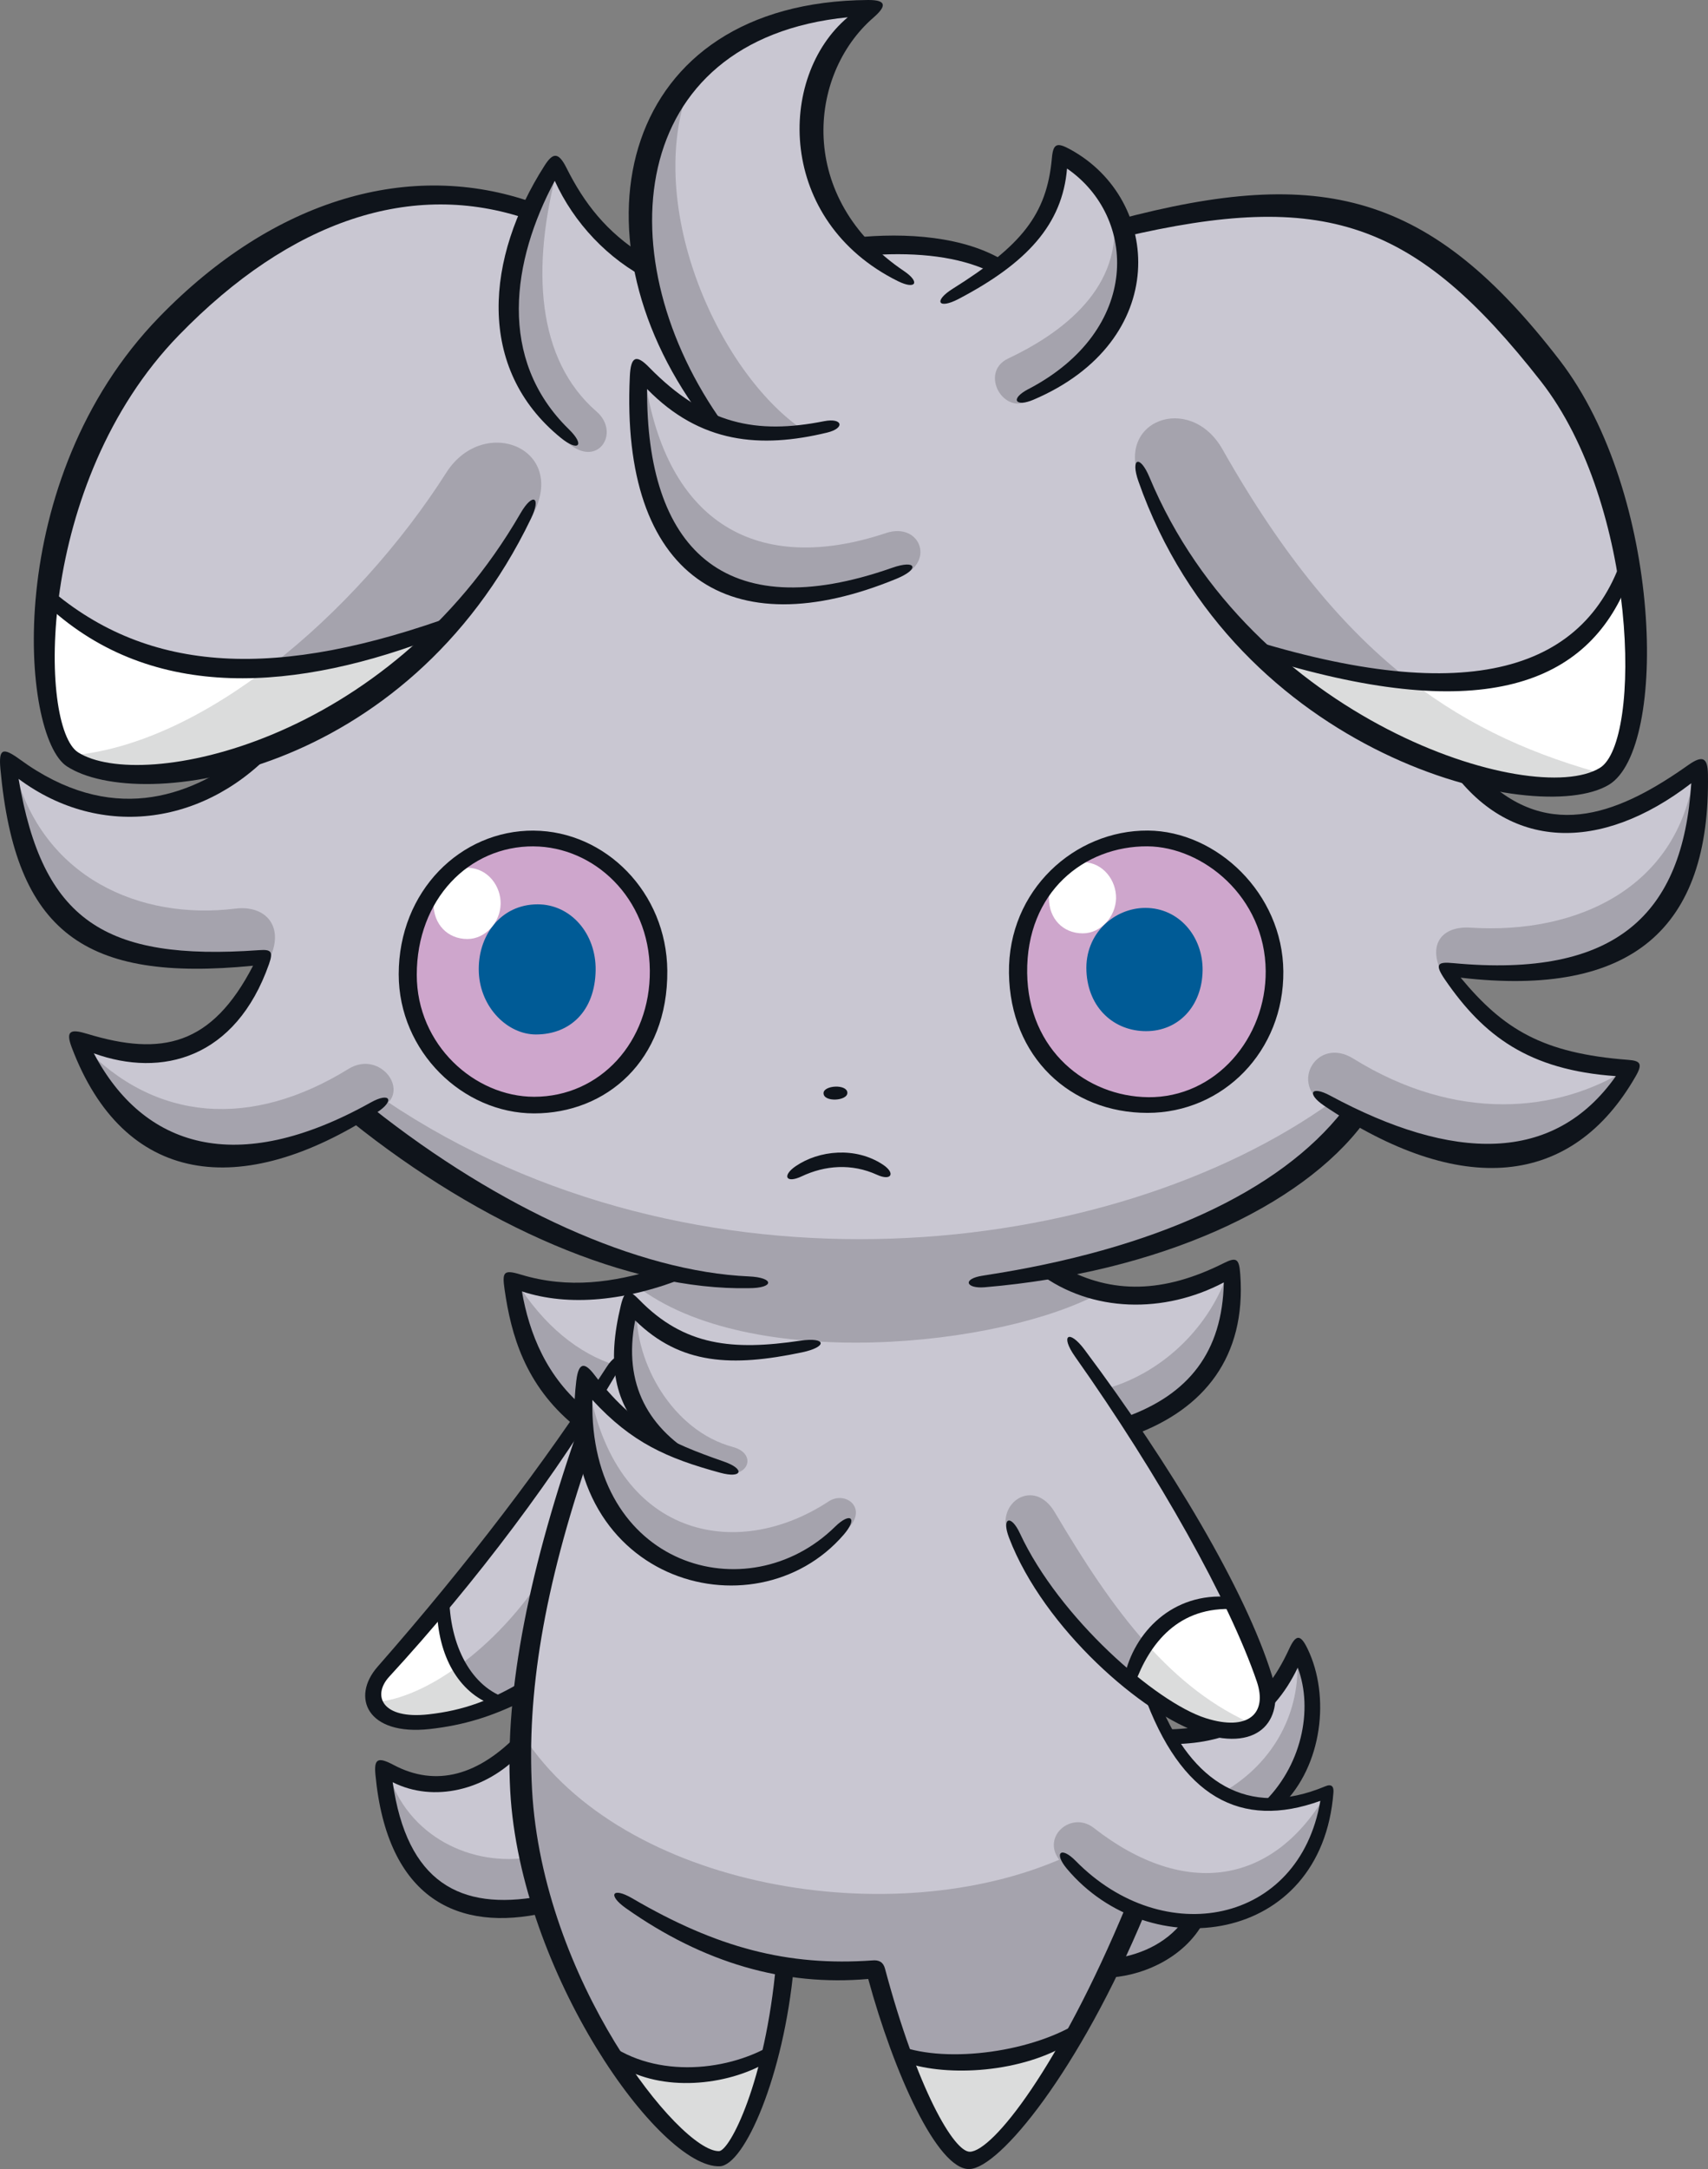 <?xml version="1.0" encoding="UTF-8"?>
<!-- Created with Inkscape (http://www.inkscape.org/) -->
<svg version="1.1" viewBox="0 0 67.063 85.119" xmlns="http://www.w3.org/2000/svg">
 <rect x="0" y="0" width="67.063" height="85.119" fill="#808080" stroke="none"/>
 <g transform="translate(-3.365 -2.445)">
  <path d="m48.743 69.208c0.479 0.312 0.643 0.455 1.895 1.01 0 0-1.091 0.669-1.389 0.306-0.297-0.363-0.985-1.627-0.506-1.316m21.436-36.707c-2.699 1.935-6.034 3.768-9.113 0.357 1.68 0.432 4.199 0.687 5.219 0.051 1.968-1.23 2.062-10.214-1.706-15.3-4.808-6.492-8.806-8.449-17.115-6.253-0.407-1.154-1.357-2.513-2.444-2.784-0.101 1.63-0.746 3.293-2.579 4.278-1.12-0.714-3.394-0.952-5.092-0.679-1.935-1.494-3.325-7.127 0.239-9.436-5.668 0.237-9.706 3.155-8.927 10.046-1.222-0.779-2.783-2.207-3.462-3.87-0.306 0.408-0.713 1.189-1.019 1.833-5.566-2.342-13.543 1.902-16.428 7.536-2.884 5.634-3.27 12.36-1.459 13.984 0.985 0.883 5.296 0.476 6.925-0.272-1.798 2.444-6.483 3.055-9.469 0.374 0.339 6.212 3.835 8.349 10.046 7.567-1.255 3.6-4.209 4.652-7.365 3.26 1.663 4.954 6.312 5.872 11.302 2.918 3.429 2.818 7.493 5.117 11.974 6.271-2.012 0.815-3.87 0.993-6.238 0.331 0.332 1.808 0.79 3.691 2.801 5.448-2.215 2.775-3.819 4.988-5.499 7.178 0.102 1.299 0.483 3.233 2.24 3.896l0.942-0.357-0.152 2.087c-1.757 1.706-3.692 1.986-5.397 0.815 0.101 4.786 3.231 6.261 6.134 5.372 0.738 2.011 1.782 4.379 2.926 6.108 1.91 0.79 3.972 0.841 6.11-0.176 0.306-1.248 0.459-2.216 0.586-3.463 1.044 0.102 2.342 0.204 3.539 0.051 0.382 1.324 0.687 2.19 1.069 3.386 2.189 0.509 4.53 0.381 6.745-0.687 0.815-1.35 1.604-3.132 2.419-4.99 3.382 1.258 7.072-0.11 7.56-4.557-0.662 0.255-1.349 0.381-2.063 0.407 1.477-1.68 1.885-4.15 0.892-6.032-0.255 0.585-0.56 1.222-1.095 1.756-1.044-3.36-3.182-7.407-5.499-10.64 2.088-0.586 4.379-2.698 3.997-6.059-1.986 1.044-4.684 1.629-7 0 5.499-0.943 9.291-3.285 11.761-6.111 4.149 2.139 8.171 2.648 10.946-1.856-2.495 0.33-5.779-1.172-7.28-3.82 7.534 0.994 9.851-2.647 10.029-7.967" fill="#c9c7d2"/>
  <path d="m24.317 35.391c-2.721-0.037-4.696 2.263-4.696 5.33 0 3.023 2.624 5.067 4.696 5.067 2.311 0 4.673-1.855 4.645-5.226-0.024-2.678-2.125-5.137-4.645-5.172" fill="#cea6cc"/>
  <path d="m24.475 37.933c-1.455 0-2.375 1.244-2.309 2.681 0.063 1.378 1.135 2.426 2.241 2.426 1.341 0 2.321-0.919 2.345-2.52 0.022-1.436-0.974-2.587-2.277-2.587" fill="#005b96"/>
  <path d="m21.744 36.498c-0.804-0.026-1.356 0.618-1.356 1.425 0 0.787 0.548 1.371 1.328 1.371 0.709 0 1.292-0.656 1.306-1.375 0.014-0.684-0.484-1.396-1.278-1.421" fill="#fff"/>
  <path d="m48.421 35.387c-2.856-0.04-4.768 2.198-4.726 5.241 0.04 3.062 2.356 5.101 4.726 5.155 2.318 0.051 4.671-1.965 4.645-5.224-0.023-2.846-2.354-5.141-4.645-5.172" fill="#cea6cc"/>
  <path d="m45.906 36.277c-0.803-0.025-1.354 0.619-1.354 1.426 0 0.786 0.546 1.369 1.328 1.369 0.708 0 1.291-0.656 1.306-1.375 0.012-0.684-0.485-1.396-1.28-1.421" fill="#fff"/>
  <path d="m48.337 38.073c-1.2 0-2.385 0.989-2.314 2.487 0.068 1.455 1.096 2.35 2.342 2.35 1.281 0 2.198-0.992 2.219-2.378 0.02-1.319-0.916-2.459-2.247-2.459" fill="#005b96"/>
  <g fill="#fff">
   <path d="m20.695 65.332c-1.023 1.767-3.2 2.827-2.568 3.999 0.422 0.783 2.151 1.109 4.881-0.097-1.476-0.629-2.089-1.876-2.313-3.903"/>
   <path d="m5.219 25.734c2.338 2.842 8.389 4.377 15.769 1.215-4.722 5.386-13.041 6.899-14.875 5.271-0.97-0.861-1.328-4.285-0.894-6.486"/>
   <path d="m52.351 27.716c5.803 2.103 13.271 2.615 15.035-3.224 0.374 3.7 0.476 7.297-0.983 8.384-1.46 1.085-7.569 0.543-14.052-5.159"/>
  </g>
  <g fill="#a5a3ad">
   <path d="m30.543 5.532c-2.04 4.762 1 11.535 4.383 13.804-1.247 0.261-2.654 0.094-3.56-0.265-3.673-5.58-3.554-9.908-0.823-13.539"/>
   <path d="m25.285 8.936c-1.098 4.053-0.834 7.632 1.503 9.659 0.982 0.852-7e-3 2.346-1.241 1.12-3.005-2.982-2.718-6.868-0.262-10.779"/>
   <path d="m28.685 17.278c0.84 5.703 4.428 7.765 9.469 6.085 1.367-0.456 1.998 1.232 0.433 1.757-6.474 2.169-10.868-0.298-9.902-7.842"/>
   <path d="m47.037 10.555c0.563 2.905-1.644 4.806-4.088 5.959-1.154 0.546-0.172 2.304 0.896 1.611 3.307-2.146 4.729-5.046 3.191-7.57"/>
   <path d="m12.597 38.102c-3.717 0.458-7.585-1.197-8.68-5.533 0.407 6.516 4.013 8.29 10.055 7.442 0.549-1.186-0.148-2.06-1.375-1.909"/>
   <path d="m6.589 43.448c2.877 3.055 6.67 3.284 10.462 0.942 1.245-0.768 2.503 0.92 1.248 1.553-5.296 2.673-9.649 2.699-11.71-2.495"/>
   <path d="m18.511 45.636c12.117 8.147 28.476 6.281 37.166 0.035l0.815 0.51c-2.037 2.851-7.4 5.463-11.677 6.041 0.441 0.374 1.154 0.814 1.765 0.95-3.903 2.139-13.815 3.157-18.227-0.27l1.018-0.578c-3.394-0.746-7.332-2.987-11.743-6.143z"/>
   <path d="m23.612 52.707c1.106 1.774 2.477 2.858 3.928 3.316-0.331 0.535-0.942 1.401-1.324 2.037-1.374-0.789-2.713-2.942-2.604-5.352"/>
   <path d="m24.816 64.093c-1.005 1.578-2.219 2.83-3.412 3.704 0.385 0.626 0.923 1.129 1.616 1.514 0.335-0.136 0.652-0.283 0.93-0.433 0.204-1.833 0.484-3.31 0.866-4.786"/>
  </g>
  <path d="m21.404 67.797c-1.194 0.877-2.367 1.374-3.284 1.438 0.496 1.274 3.025 0.843 4.899 0.077-0.694-0.386-1.23-0.89-1.615-1.516" fill="#dbdcdc"/>
  <g fill="#a5a3ad">
   <path d="m51.596 52.306c-0.662 2.088-2.47 3.972-4.786 4.633l0.993 1.427c2.673-0.739 4.301-3.361 3.793-6.06"/>
   <path d="m54.294 67.478c0.153 2.088-0.866 4.124-2.902 5.296 0.509 0.203 1.527 0.56 2.189 0.509 1.018-1.146 2.062-4.277 0.713-5.805"/>
   <path d="m18.579 71.933c0.764 2.597 3.335 3.793 5.652 3.386l0.458 1.833c-3.157 0.942-5.983-0.84-6.11-5.219"/>
   <path d="m55.51 72.718c-2.098 3.713-5.608 4.26-9.2 1.458-0.953-0.743-2.271 0.532-1.119 1.496 4.611 3.852 9.7 2.335 10.319-2.954"/>
   <path d="m47.923 77.371c-0.212 0.546-0.55 1.572-0.884 2.3 1.12-0.101 2.339-0.571 3.128-1.815-0.607-0.044-1.564-0.215-2.244-0.485"/>
   <path d="m23.925 70.583c3.886 5.974 14.51 7.756 21.23 4.753 0.917 0.85 1.768 1.593 2.768 2.036-0.63 1.46-1.581 3.598-2.496 4.99-1.833 0.884-4.107 1.325-6.585 0.85-0.407-1.187-0.848-2.545-1.052-3.429-1.222 0-2.511 0.031-3.631-0.17-0.068 1.087-0.272 2.274-0.611 3.564-1.968 0.781-3.666 1.054-5.973 0.17-1.867-2.986-4.074-7.229-3.649-12.763"/>
  </g>
  <path d="m27.514 83.261c1.96 0.866 4.15 0.917 6.134-0.255-0.509 1.656-1.374 4.023-1.985 4.15-0.612 0.128-2.215-0.993-4.15-3.895" fill="#dbdcdc"/>
  <path d="m38.791 83.109c1.604 0.381 4.303 0.432 6.772-0.815-1.095 1.935-3.157 4.939-4.099 4.939s-1.705-1.884-2.673-4.124" fill="#dbdcdc"/>
  <path d="m20.887 20.995c-1.761 2.762-4.199 5.503-6.883 7.574 1.989-0.17 4.514-0.65 6.813-1.443 1.241-1.233 2.393-2.669 3.372-4.313 1.627-2.728-1.808-4.161-3.302-1.819" fill="#a5a3ad"/>
  <path d="m6.07 32.099c2.14 1.967 9.311 0.433 14.746-4.972-2.298 0.792-4.823 1.272-6.813 1.441-2.546 1.965-5.314 3.329-7.933 3.531" fill="#dbdcdc"/>
  <path d="m51.366 20.079c-1.28-2.262-4.324-1.112-3.19 1.323 1.259 2.707 2.942 4.932 4.793 6.699 1.996 0.542 4.044 0.91 5.752 1.048-2.562-1.986-4.958-4.838-7.355-9.069" fill="#a5a3ad"/>
  <path d="m66.539 32.875c-2.847-0.757-5.405-1.861-7.817-3.726-1.71-0.139-3.758-0.506-5.752-1.048 4.878 4.659 10.935 6.128 13.569 4.775" fill="#dbdcdc"/>
  <path d="m69.865 32.84c-0.611 4.413-4.548 6.281-8.758 6.008-1.119-0.072-1.696 0.645-1.136 1.767 5.963 0.377 10.628-1.655 9.894-7.774" fill="#a5a3ad"/>
  <path d="m67.358 44.338c-2.847 1.819-6.838 2.143-10.858-0.352-1.416-0.88-2.534 0.982-1.116 1.819 5.224 3.081 9.978 2.232 11.974-1.467" fill="#a5a3ad"/>
  <g fill="#0f141b">
   <path d="m35.701 45.333c0.018-0.302 0.921-0.353 0.935-8e-3 0.013 0.331-0.956 0.385-0.935 8e-3"/>
   <path d="m24.322 35.658c-2.549-0.018-4.593 2.085-4.593 5.041 0 2.758 2.281 4.786 4.609 4.786 2.583 0 4.565-2.149 4.542-4.955-0.023-2.873-2.207-4.855-4.558-4.871m0-0.618c2.815 0.019 5.217 2.423 5.244 5.493 0.029 3.54-2.404 5.603-5.227 5.603-2.805 0-5.319-2.43-5.319-5.459 0-3.264 2.433-5.657 5.303-5.638"/>
   <path d="m48.438 45.502c2.663 0.027 4.645-2.325 4.623-4.957-0.023-2.91-2.471-4.872-4.641-4.888-2.47-0.016-4.766 1.783-4.724 4.973 0.04 3.038 2.339 4.843 4.742 4.871m-0.02 0.616c-3.02 0-5.394-2.189-5.437-5.488-0.044-3.253 2.584-5.61 5.455-5.591 2.704 0.019 5.293 2.467 5.318 5.524 0.027 3.125-2.358 5.555-5.336 5.555"/>
   <path d="m34.611 48.206c0.91-0.621 2.339-0.77 3.413-0.063 0.521 0.342 0.339 0.662-0.228 0.401-0.993-0.451-2.036-0.371-2.958 0.065-0.621 0.292-0.772-0.031-0.228-0.403"/>
   <path d="m28.095 17.209c0.037-0.794 0.261-0.858 0.754-0.353 2.213 2.264 4.227 2.642 6.872 2.118 0.73-0.143 0.837 0.274 0.12 0.447-2.614 0.632-4.98 0.429-7.068-1.71-0.036 6.176 2.943 9.36 9.621 7.016 0.953-0.334 1.102 0.045 0.17 0.43-6.544 2.695-10.847-0.073-10.469-7.948"/>
   <path d="m30.849 18.722c-5.25-7.136-3.149-16.212 6.602-16.277 0.735-0.004 0.728 0.24 0.203 0.696-2.579 2.24-3.02 7.094 1.205 9.941 0.65 0.437 0.466 0.743-0.236 0.397-4.754-2.351-4.761-8.01-1.971-10.356-8.74 0.866-9.52 9.522-4.87 15.972z"/>
   <path d="m42.194 13.081c-1.174-0.546-2.731-0.746-4.564-0.628l-0.746-0.679c2.069-0.219 4.359-0.05 5.921 0.917z"/>
   <path d="m43.747 17.713c4.438-2.322 4.275-6.755 1.514-8.654-0.182 2.197-1.583 3.715-4.259 5.118-0.801 0.419-0.997 0.081-0.23-0.4 2.685-1.684 3.696-2.893 3.895-5.136 0.052-0.579 0.211-0.612 0.725-0.33 3.601 1.971 3.954 7.515-1.447 9.819-0.699 0.299-0.952-0.023-0.199-0.418"/>
   <path d="m28.883 13.446c-1.652-0.829-2.987-2.258-3.736-3.906-1.68 3.131-2.266 6.999 0.549 9.745 0.667 0.652 0.365 0.892-0.306 0.346-3.368-2.732-2.939-7.096-0.65-10.677 0.321-0.505 0.539-0.576 0.866 0.077 0.684 1.369 1.568 2.529 3.056 3.448z"/>
   <path d="m24.086 11.046c-4.536-1.552-9.309 0.037-13.702 4.558-5.639 5.806-5.496 15.382-3.953 16.365 2.473 1.574 12.147-0.35 17.373-9.385 0.479-0.826 0.823-0.645 0.408 0.215-4.888 10.144-15.368 11.578-18.221 9.719-1.812-1.181-2.595-11.228 3.627-17.632 4.526-4.662 9.877-6.177 14.66-4.499z"/>
   <path d="m20.683 27.376c-5.634 2.207-11.302 2.648-15.427-1.136l0.052-0.696c3.903 3.36 8.96 3.597 16.037 1z"/>
   <path d="m14.302 31.687c-2.753 3.14-6.945 3.748-10.207 1.323 0.941 5.55 3.36 7.154 9.443 6.721 0.448-0.03 0.572 0.028 0.39 0.545-1.306 3.707-4.208 4.471-6.88 3.504 1.935 3.664 5.574 4.888 10.87 1.931 0.764-0.428 0.971-0.08 0.236 0.396-5.351 3.469-9.935 2.834-11.972-2.557-0.254-0.67-0.036-0.731 0.611-0.534 2.928 0.89 4.888 0.458 6.508-2.674-6.632 0.654-9.329-1.313-9.919-7.712-0.076-0.816 0.094-0.87 0.763-0.383 3.565 2.597 6.62 1.478 8.782-0.152z"/>
   <path d="m17.995 45.933c4.968 3.933 10.418 6.41 14.772 6.601 1.012 0.044 1.011 0.462-1e-3 0.462h-1e-3c-4.692 0.094-10.491-2.438-15.612-6.544z"/>
   <path d="m56.916 46.502c-2.467 3.314-8.069 5.881-14.888 6.458-0.736 0.062-0.905-0.332-0.058-0.459 6.672-1.01 11.637-3.276 14.144-6.493z"/>
   <path d="m61.555 32.891c2.667 2.7 5.565 1.368 8.1-0.425 0.565-0.397 0.76-0.29 0.771 0.367 0.097 6.038-2.972 8.764-9.71 7.978 1.678 2.019 3.201 2.968 6.585 3.226 0.47 0.035 0.57 0.152 0.291 0.637-2.502 4.377-6.87 4.776-12.238 1.16-0.703-0.476-0.509-0.799 0.24-0.394 4.81 2.59 8.781 2.692 11.217-0.765-3.426-0.238-5.197-1.583-6.707-3.783-0.433-0.632-0.281-0.709 0.332-0.651 6.384 0.596 9.007-1.911 9.335-7.06-3.571 2.749-7.203 2.647-9.489-0.636z"/>
   <path d="m47.242 11.068c8.021-2.138 12.285-1.077 17.362 5.515 4.035 5.241 4.275 15.24 1.935 16.656-2.841 1.72-14.674-1.088-18.475-11.907-0.321-0.916 0.058-1.059 0.432-0.163 3.991 9.569 15.06 13.016 17.686 11.41 1.666-1.019 1.477-10.328-2.317-15.172-4.963-6.338-8.527-7.511-16.445-5.652z"/>
   <path d="m67.286 25.289c-1.586 3.999-5.676 5.603-14.085 3.055l-0.952-0.865c8.758 2.749 13.51 1.323 14.918-3.496z"/>
   <path d="m25.91 58.383c-1.936-1.597-2.478-3.565-2.732-5.329-0.098-0.683-0.05-0.8 0.628-0.594 1.902 0.576 3.645 0.303 5.38-0.22l1.171 0.306c-2.378 0.963-4.666 1.182-6.5 0.576 0.288 1.647 0.967 3.377 2.546 4.651z"/>
   <path d="m23.942 69.176c-1.258 0.629-2.367 0.971-3.7 1.12-2.463 0.273-3.103-1.247-2.052-2.444 3.562-4.063 6.55-7.985 9-11.772 0.429-0.662 0.793-0.437 0.394 0.243-2.31 3.926-5.518 8.203-8.937 11.92-0.676 0.734-0.297 1.683 1.543 1.477 1.363-0.152 2.444-0.543 3.768-1.342z"/>
   <path d="m22.711 69.348c-1.332-0.479-2.154-1.92-2.189-3.765l0.481-0.581c-5e-3 2.051 0.902 3.681 2.289 4.092z"/>
   <path d="m47.548 58.059c2.484-0.887 3.812-2.556 3.869-5.289-2.335 1.232-5.183 1.198-7.263-0.363l0.968-0.22c1.901 1.036 3.92 1.018 6.294-0.174 0.509-0.255 0.603-0.165 0.647 0.443 0.237 3.245-1.434 5.277-4.142 6.282z"/>
   <path d="m26.521 59.51c-1.823 5.326-2.471 9.391-2.266 13.161 0.411 7.485 5.806 14.22 7.341 14.189 0.419-8e-3 1.821-2.7 2.24-7.366l0.696 0.136c-0.397 4.284-1.938 7.781-2.902 7.824-2.36 0.102-7.84-7.602-8.232-14.732-0.218-3.987 0.759-8.793 2.767-14.485z"/>
   <path d="m33.522 83.35c-1.629 0.968-4.179 1.194-5.83 0.165l-0.644-1.036c1.833 1.512 4.751 1.324 6.635 0.206z"/>
   <path d="m41.45 86.884c0.898-0.027 3.502-3.317 6.132-9.647l0.731 0.306c-2.572 6.176-5.704 9.986-6.883 10.021-1.263 0.039-2.976-3.797-3.975-7.46-3.296 0.29-6.47-0.628-9.509-2.773-0.741-0.521-0.541-0.85 0.243-0.392 3.322 1.943 6.111 2.673 9.432 2.437 0.259-0.024 0.425 0.068 0.492 0.321 1.27 4.75 2.716 7.207 3.337 7.187"/>
   <path d="m45.486 82.549c-1.985 1.273-4.951 1.387-6.543 0.84l-0.266-0.662c1.902 0.713 5.319 0.232 7.156-0.993z"/>
   <path d="m48.921 69.32c1.236 3.009 3.398 4.514 6.481 3.223 0.243-0.101 0.337 4e-3 0.319 0.241-0.459 6.009-7.243 6.836-10.466 2.994-0.527-0.629-0.23-0.895 0.345-0.308 3.451 3.514 8.781 2.495 9.607-2.356-3.122 1.129-5.484-0.142-6.943-4.219z"/>
   <path d="m52.894 73.265c1.583-1.476 2.047-3.733 1.426-5.379-1.019 2.121-2.631 2.969-4.889 3.002l-0.288-0.577c2.309-0.016 3.784-0.866 4.838-3.157 0.269-0.588 0.45-0.579 0.728 0 0.884 1.833 0.594 4.566-1.018 6.144z"/>
   <path d="m47.056 79.307c0.964-0.117 2.058-0.539 2.767-1.476l0.815 0.016c-0.797 1.494-2.546 2.189-3.87 2.207z"/>
   <path d="m23.789 71.28c-1.341 1.416-3.391 1.917-5.006 1.103 0.56 3.928 2.642 5.052 5.787 4.481l0.188 0.645c-3.377 0.763-6.195-0.51-6.653-5.432-0.058-0.618 0.102-0.696 0.713-0.372 1.663 0.881 3.351 0.432 4.972-1.29z"/>
  </g>
  <path d="m35.469 55.162c-3.155 0.44-6.005 0.527-7.347-1.655-0.423 1.676-0.546 3.976 1.534 5.671-1.594-0.786-2.482-1.433-3.351-2.784-0.867 6.802 5.711 10.848 10.315 5.832 1.353-1.473 0.727-7.325-1.15-7.064" fill="#c9c7d2"/>
  <path d="m42.998 62.348c1.026 2.59 3.008 4.885 4.724 6.014 0.746-2.078 1.896-3.109 4.117-3.006-1.291-2.382-4.117-7.449-6.278-10.193-2.16-2.744-3.491 4.844-2.562 7.185" fill="#c9c7d2"/>
  <path d="m47.701 68.423c0.767-2.099 1.776-3.129 4.219-3.027 0.767 1.735 1.636 3.855 0.909 4.582s-2.26 0.767-5.128-1.554" fill="#fff"/>
  <path d="m44.782 61.793c-0.826-1.398-2.328-0.363-1.841 0.848 0.883 2.194 2.809 4.303 4.743 5.763 0.163-0.545 0.405-1.043 0.692-1.46-1.312-1.465-2.462-3.236-3.594-5.151" fill="#a5a3ad"/>
  <path d="m52.665 70.151c-1.656-0.699-3.045-1.815-4.289-3.207-0.287 0.418-0.53 0.916-0.692 1.459 2.084 1.574 4.176 2.394 4.981 1.747" fill="#dbdcdc"/>
  <path d="m28.357 53.713c-0.087 2.223 1.436 4.885 3.782 5.514 0.978 0.263 0.616 1.278-0.421 0.999-0.91-0.244-1.734-0.665-2.416-1.259-1.154-1.033-1.889-3.765-0.945-5.253" fill="#a5a3ad"/>
  <path d="m26.466 56.725c0.999 6.057 5.808 7.027 9.436 4.638 0.665-0.437 1.568 0.279 0.735 1.085-3.921 3.8-11.239 2.066-10.171-5.723" fill="#a5a3ad"/>
  <g fill="#0f141b">
   <path d="m28.795 58.857c-1.324-1.314-1.611-2.881-1.052-5.192 0.154-0.637 0.332-0.614 0.713-0.222 1.782 1.834 3.7 2.004 6.333 1.614 1.028-0.152 1.081 0.244 0.064 0.458-2.747 0.576-4.766 0.492-6.548-1.255-0.496 2.525 0.542 4.288 2.545 5.413z"/>
   <path d="m25.995 56.617c0.09-0.747 0.345-0.696 0.696-0.237 1.561 2.037 2.918 2.664 5.095 3.42 0.848 0.294 0.725 0.676-0.143 0.439-2.084-0.567-3.475-1.178-5.019-2.858-0.137 6.551 6.092 8.349 9.528 4.977 0.614-0.601 0.902-0.339 0.339 0.313-3.521 4.078-11.447 1.821-10.497-6.054"/>
   <path d="m50.545 70.47c-2.285-0.724-6.191-4.107-7.558-7.673-0.305-0.796 0.066-0.95 0.426-0.177 1.539 3.31 5.336 6.63 7.297 7.25 1.659 0.525 2.434-0.177 2.001-1.443-1.076-3.144-3.823-8.06-7.136-12.747-0.593-0.84-0.24-1.092 0.375-0.269 3.38 4.514 6.327 9.446 7.359 12.789 0.505 1.634-0.403 3.02-2.765 2.27"/>
   <path d="m47.514 68.243c0.374-1.732 1.884-3.326 4.124-3.131l0.219 0.481c-2.222-0.135-3.358 1.342-3.937 2.936z"/>
  </g>
 </g>
</svg>
